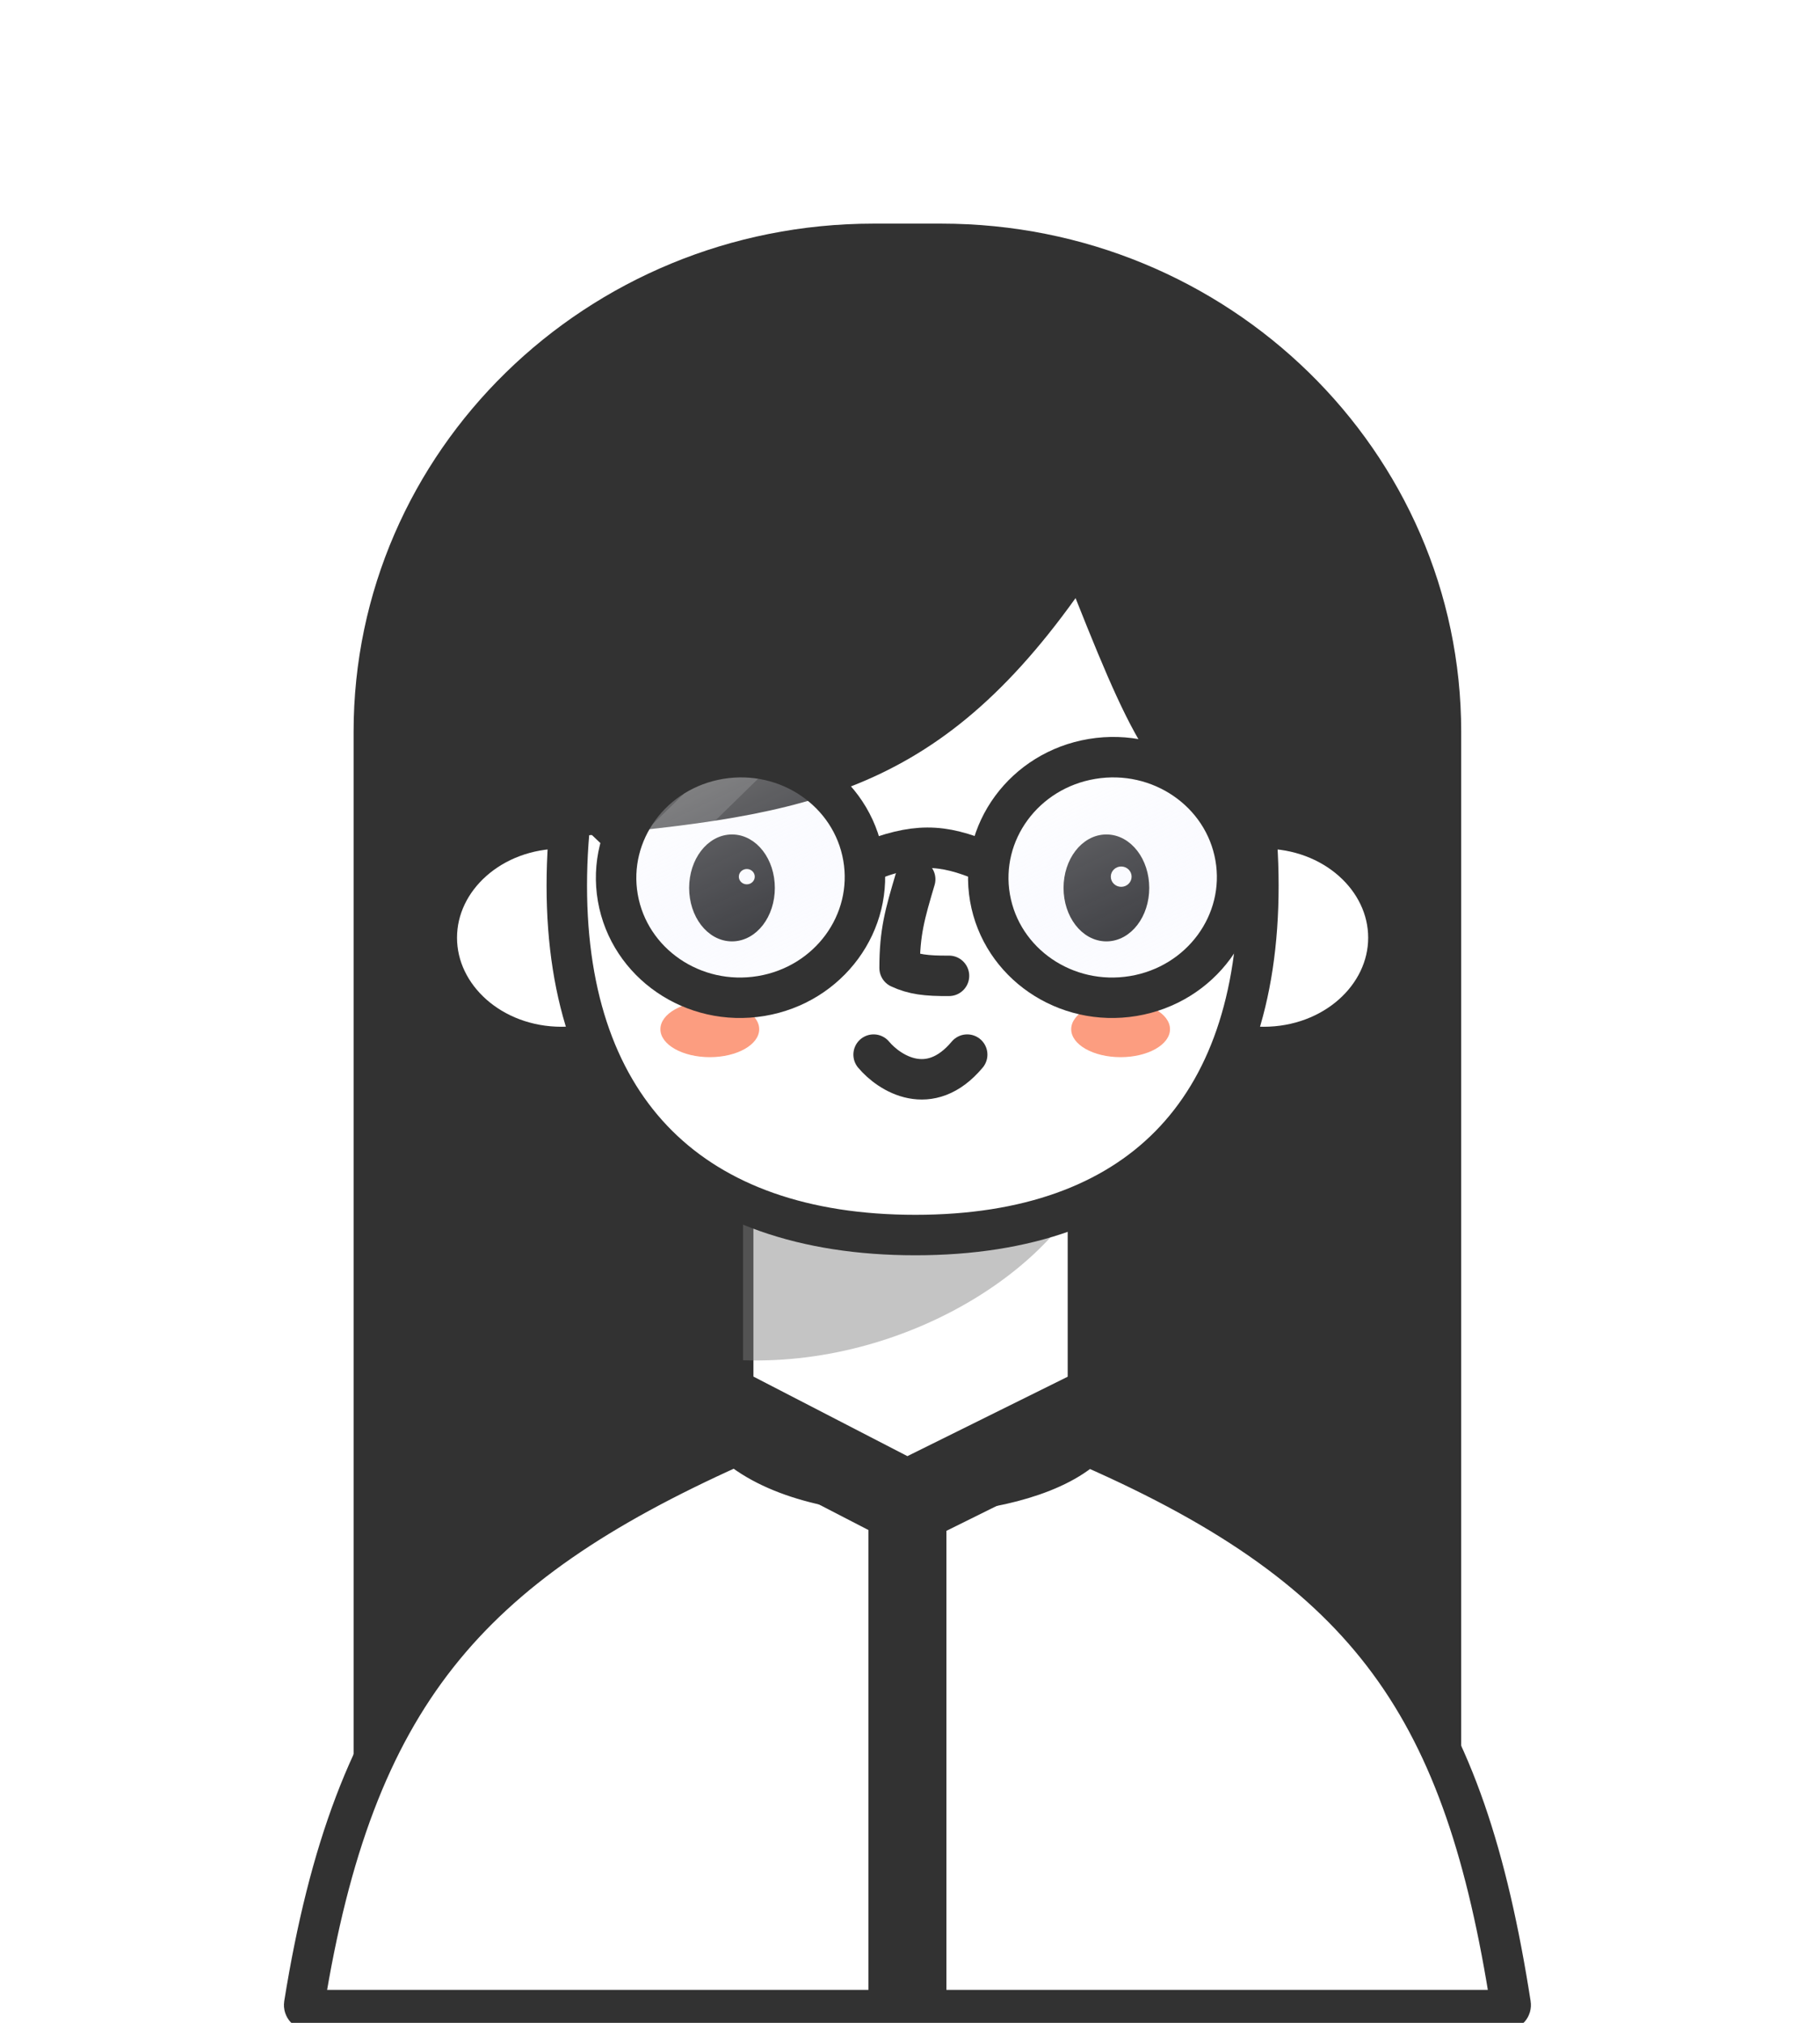 <svg width="180" height="200" viewBox="0 0 180 200" fill="none" xmlns="http://www.w3.org/2000/svg">
<g clip-path="url(#clip0_224:799)">
<path d="M34.971 72.362C34.971 44.609 57.997 22.11 86.4 22.11H93.086C121.489 22.11 144.514 44.609 144.514 72.362V173.869H34.971V72.362Z" fill="#323232"/>
<path d="M100.511 92.965H79.6C75.687 92.965 72.514 96.064 72.514 99.888V150.429C72.514 154.253 75.687 157.352 79.6 157.352H100.511C104.424 157.352 107.596 154.253 107.596 150.429V99.888C107.596 96.064 104.424 92.965 100.511 92.965Z" fill="white" stroke="#323232" stroke-width="4" stroke-linecap="round"/>
<path d="M73.489 134.489V113.909H108.771C106.114 124.462 90.269 135.059 73.489 134.489Z" fill="#7E7E7E" fill-opacity="0.45"/>
<path d="M67.886 92.714C67.886 98.587 62.46 103.518 55.543 103.518C48.626 103.518 43.2 98.587 43.2 92.714C43.2 86.84 48.626 81.909 55.543 81.909C62.46 81.909 67.886 86.84 67.886 92.714Z" fill="white" stroke="#323232" stroke-width="4"/>
<path d="M112.629 92.714C112.629 98.587 118.054 103.518 124.972 103.518C131.889 103.518 137.314 98.587 137.314 92.714C137.314 86.84 131.889 81.909 124.972 81.909C118.054 81.909 112.629 86.84 112.629 92.714Z" fill="white" stroke="#323232" stroke-width="4"/>
<path d="M124.457 87.568C124.457 98.851 121.393 107.454 115.707 113.235C110.027 119.009 101.588 122.111 90.53 122.111C79.471 122.111 70.89 119.009 65.072 113.227C59.251 107.442 56.057 98.839 56.057 87.568C56.057 76.283 59.262 64.512 65.201 55.592C71.131 46.685 79.719 40.703 90.53 40.703C101.336 40.703 109.786 46.68 115.581 55.584C121.384 64.501 124.457 76.275 124.457 87.568Z" fill="white" stroke="#323232" stroke-width="4" stroke-linecap="round"/>
<path d="M90.514 86.935C89.501 90.358 88.971 92.146 88.971 95.708C90.329 96.342 91.627 96.501 93.857 96.482" stroke="#323232" stroke-width="4" stroke-linecap="round" stroke-linejoin="round"/>
<path d="M72.395 92.575C73.455 92.575 74.395 92.015 75.062 91.147C75.728 90.279 76.132 89.091 76.132 87.79C76.132 86.488 75.728 85.3 75.062 84.433C74.395 83.564 73.455 83.004 72.395 83.004C71.335 83.004 70.394 83.564 69.728 84.433C69.062 85.3 68.657 86.488 68.657 87.79C68.657 89.091 69.062 90.279 69.728 91.147C70.394 92.015 71.335 92.575 72.395 92.575Z" fill="#323232" stroke="#323232" stroke-linecap="round"/>
<path d="M73.86 87.933C74.57 87.933 75.145 87.371 75.145 86.677C75.145 85.983 74.57 85.421 73.86 85.421C73.15 85.421 72.574 85.983 72.574 86.677C72.574 87.371 73.15 87.933 73.86 87.933Z" fill="white" stroke="#323232"/>
<path d="M109.424 92.575C110.484 92.575 111.424 92.015 112.09 91.147C112.757 90.279 113.161 89.091 113.161 87.79C113.161 86.488 112.757 85.3 112.09 84.433C111.424 83.564 110.484 83.004 109.424 83.004C108.363 83.004 107.423 83.564 106.757 84.433C106.091 85.3 105.686 86.488 105.686 87.79C105.686 89.091 106.091 90.279 106.757 91.147C107.423 92.015 108.363 92.575 109.424 92.575Z" fill="#323232" stroke="#323232" stroke-linecap="round"/>
<path d="M110.888 87.682C111.456 87.682 111.917 87.232 111.917 86.677C111.917 86.122 111.456 85.672 110.888 85.672C110.32 85.672 109.86 86.122 109.86 86.677C109.86 87.232 110.32 87.682 110.888 87.682Z" fill="white"/>
<path d="M86.4 104.271C87.943 106.114 91.954 108.693 95.657 104.271" stroke="#323232" stroke-width="4" stroke-linecap="round" stroke-linejoin="round"/>
<g filter="url(#filter0_f_224:799)">
<path d="M70.2 104.523C72.898 104.523 75.086 103.285 75.086 101.759C75.086 100.232 72.898 98.995 70.2 98.995C67.502 98.995 65.314 100.232 65.314 101.759C65.314 103.285 67.502 104.523 70.2 104.523Z" fill="#FC9D80"/>
</g>
<g filter="url(#filter1_f_224:799)">
<path d="M110.829 104.523C113.527 104.523 115.714 103.285 115.714 101.759C115.714 100.232 113.527 98.995 110.829 98.995C108.13 98.995 105.943 100.232 105.943 101.759C105.943 103.285 108.13 104.523 110.829 104.523Z" fill="#FC9D80"/>
</g>
<path d="M106.374 59.135C91.974 79.235 78.756 80.785 54.514 82.915C59.013 52.158 56.829 41.206 93.857 39.699C123.429 41.457 122.718 57.092 123.429 82.915C114.603 78.23 112.722 75.116 106.374 59.135Z" fill="#323232"/>
<path d="M73.168 143.172C77.349 146.48 84.263 147.8 90.761 147.698C94.038 147.647 97.275 147.234 100.101 146.495C102.909 145.762 105.393 144.687 107.09 143.259C107.366 143.028 107.679 143.003 107.868 143.086C121.912 149.251 131.122 155.793 137.405 164.344C143.694 172.904 147.126 183.581 149.406 198.169C149.454 198.471 149.211 198.744 148.905 198.744H30.585C30.28 198.744 30.037 198.47 30.086 198.168C32.548 182.856 36.605 172.057 43.265 163.617C49.926 155.175 59.267 148.992 72.491 143.053C72.67 142.972 72.94 142.992 73.168 143.172Z" fill="white" stroke="#323232" stroke-width="4" stroke-linecap="round" stroke-linejoin="round"/>
<path d="M71.743 134.673L89.743 143.97L108.514 134.673V143.97L93.6 151.356V199.749H85.886V151.274L71.743 143.97V134.673Z" fill="#323232"/>
<path d="M85.685 85.232C90.456 83.369 93.049 83.323 97.513 85.232" stroke="#323232" stroke-width="4" stroke-linecap="round"/>
<path d="M61.714 82.814L57.656 78.962" stroke="#323232" stroke-width="4"/>
<path d="M120.368 80.623L124.77 78.711" stroke="#323232" stroke-width="4"/>
<path fill-rule="evenodd" clip-rule="evenodd" d="M74.453 73.905L76.297 75.707L61.024 90.631L60.303 89.926C60.219 89.604 60.149 89.275 60.091 88.942C59.919 87.955 59.868 86.975 59.927 86.017L72.338 73.89C73.052 73.84 73.758 73.846 74.453 73.905Z" fill="white" fill-opacity="0.15"/>
<path d="M85.372 84.739C86.497 91.203 81.99 97.361 75.279 98.477C68.568 99.592 62.23 95.237 61.104 88.773C59.979 82.31 64.486 76.151 71.198 75.036C77.909 73.92 84.247 78.276 85.372 84.739Z" fill="url(#paint0_linear_224:799)" fill-opacity="0.3" stroke="#323232" stroke-width="4"/>
<path fill-rule="evenodd" clip-rule="evenodd" d="M123.37 87.242C123.406 86.364 123.35 85.47 123.193 84.571C123.177 84.478 123.16 84.385 123.142 84.293L121.855 83.037L105.83 98.695L106.293 99.148C107.689 99.541 109.169 99.716 110.683 99.638L123.37 87.242Z" fill="white" fill-opacity="0.15"/>
<path d="M122.179 84.739C123.305 91.203 118.798 97.361 112.086 98.477C105.375 99.592 99.037 95.237 97.912 88.773C96.786 82.31 101.294 76.151 108.005 75.036C114.716 73.92 121.054 78.276 122.179 84.739Z" fill="url(#paint1_linear_224:799)" fill-opacity="0.3" stroke="#323232" stroke-width="4"/>
</g>
<defs>
<filter id="filter0_f_224:799" x="53.314" y="86.995" width="33.772" height="29.528" filterUnits="userSpaceOnUse" color-interpolation-filters="sRGB">
<feFlood flood-opacity="0" result="BackgroundImageFix"/>
<feBlend mode="normal" in="SourceGraphic" in2="BackgroundImageFix" result="shape"/>
<feGaussianBlur stdDeviation="6" result="effect1_foregroundBlur_224:799"/>
</filter>
<filter id="filter1_f_224:799" x="93.943" y="86.995" width="33.772" height="29.528" filterUnits="userSpaceOnUse" color-interpolation-filters="sRGB">
<feFlood flood-opacity="0" result="BackgroundImageFix"/>
<feBlend mode="normal" in="SourceGraphic" in2="BackgroundImageFix" result="shape"/>
<feGaussianBlur stdDeviation="6" result="effect1_foregroundBlur_224:799"/>
</filter>
<linearGradient id="paint0_linear_224:799" x1="71.025" y1="74.045" x2="82.915" y2="99.028" gradientUnits="userSpaceOnUse">
<stop stop-color="white"/>
<stop offset="1" stop-color="#C0C8FE" stop-opacity="0"/>
</linearGradient>
<linearGradient id="paint1_linear_224:799" x1="107.832" y1="74.045" x2="119.722" y2="99.028" gradientUnits="userSpaceOnUse">
<stop stop-color="white"/>
<stop offset="1" stop-color="#C0C8FE" stop-opacity="0"/>
</linearGradient>
<clipPath id="clip0_224:799">
<rect width="180" height="200" fill="white"/>
</clipPath>
</defs>
</svg>
